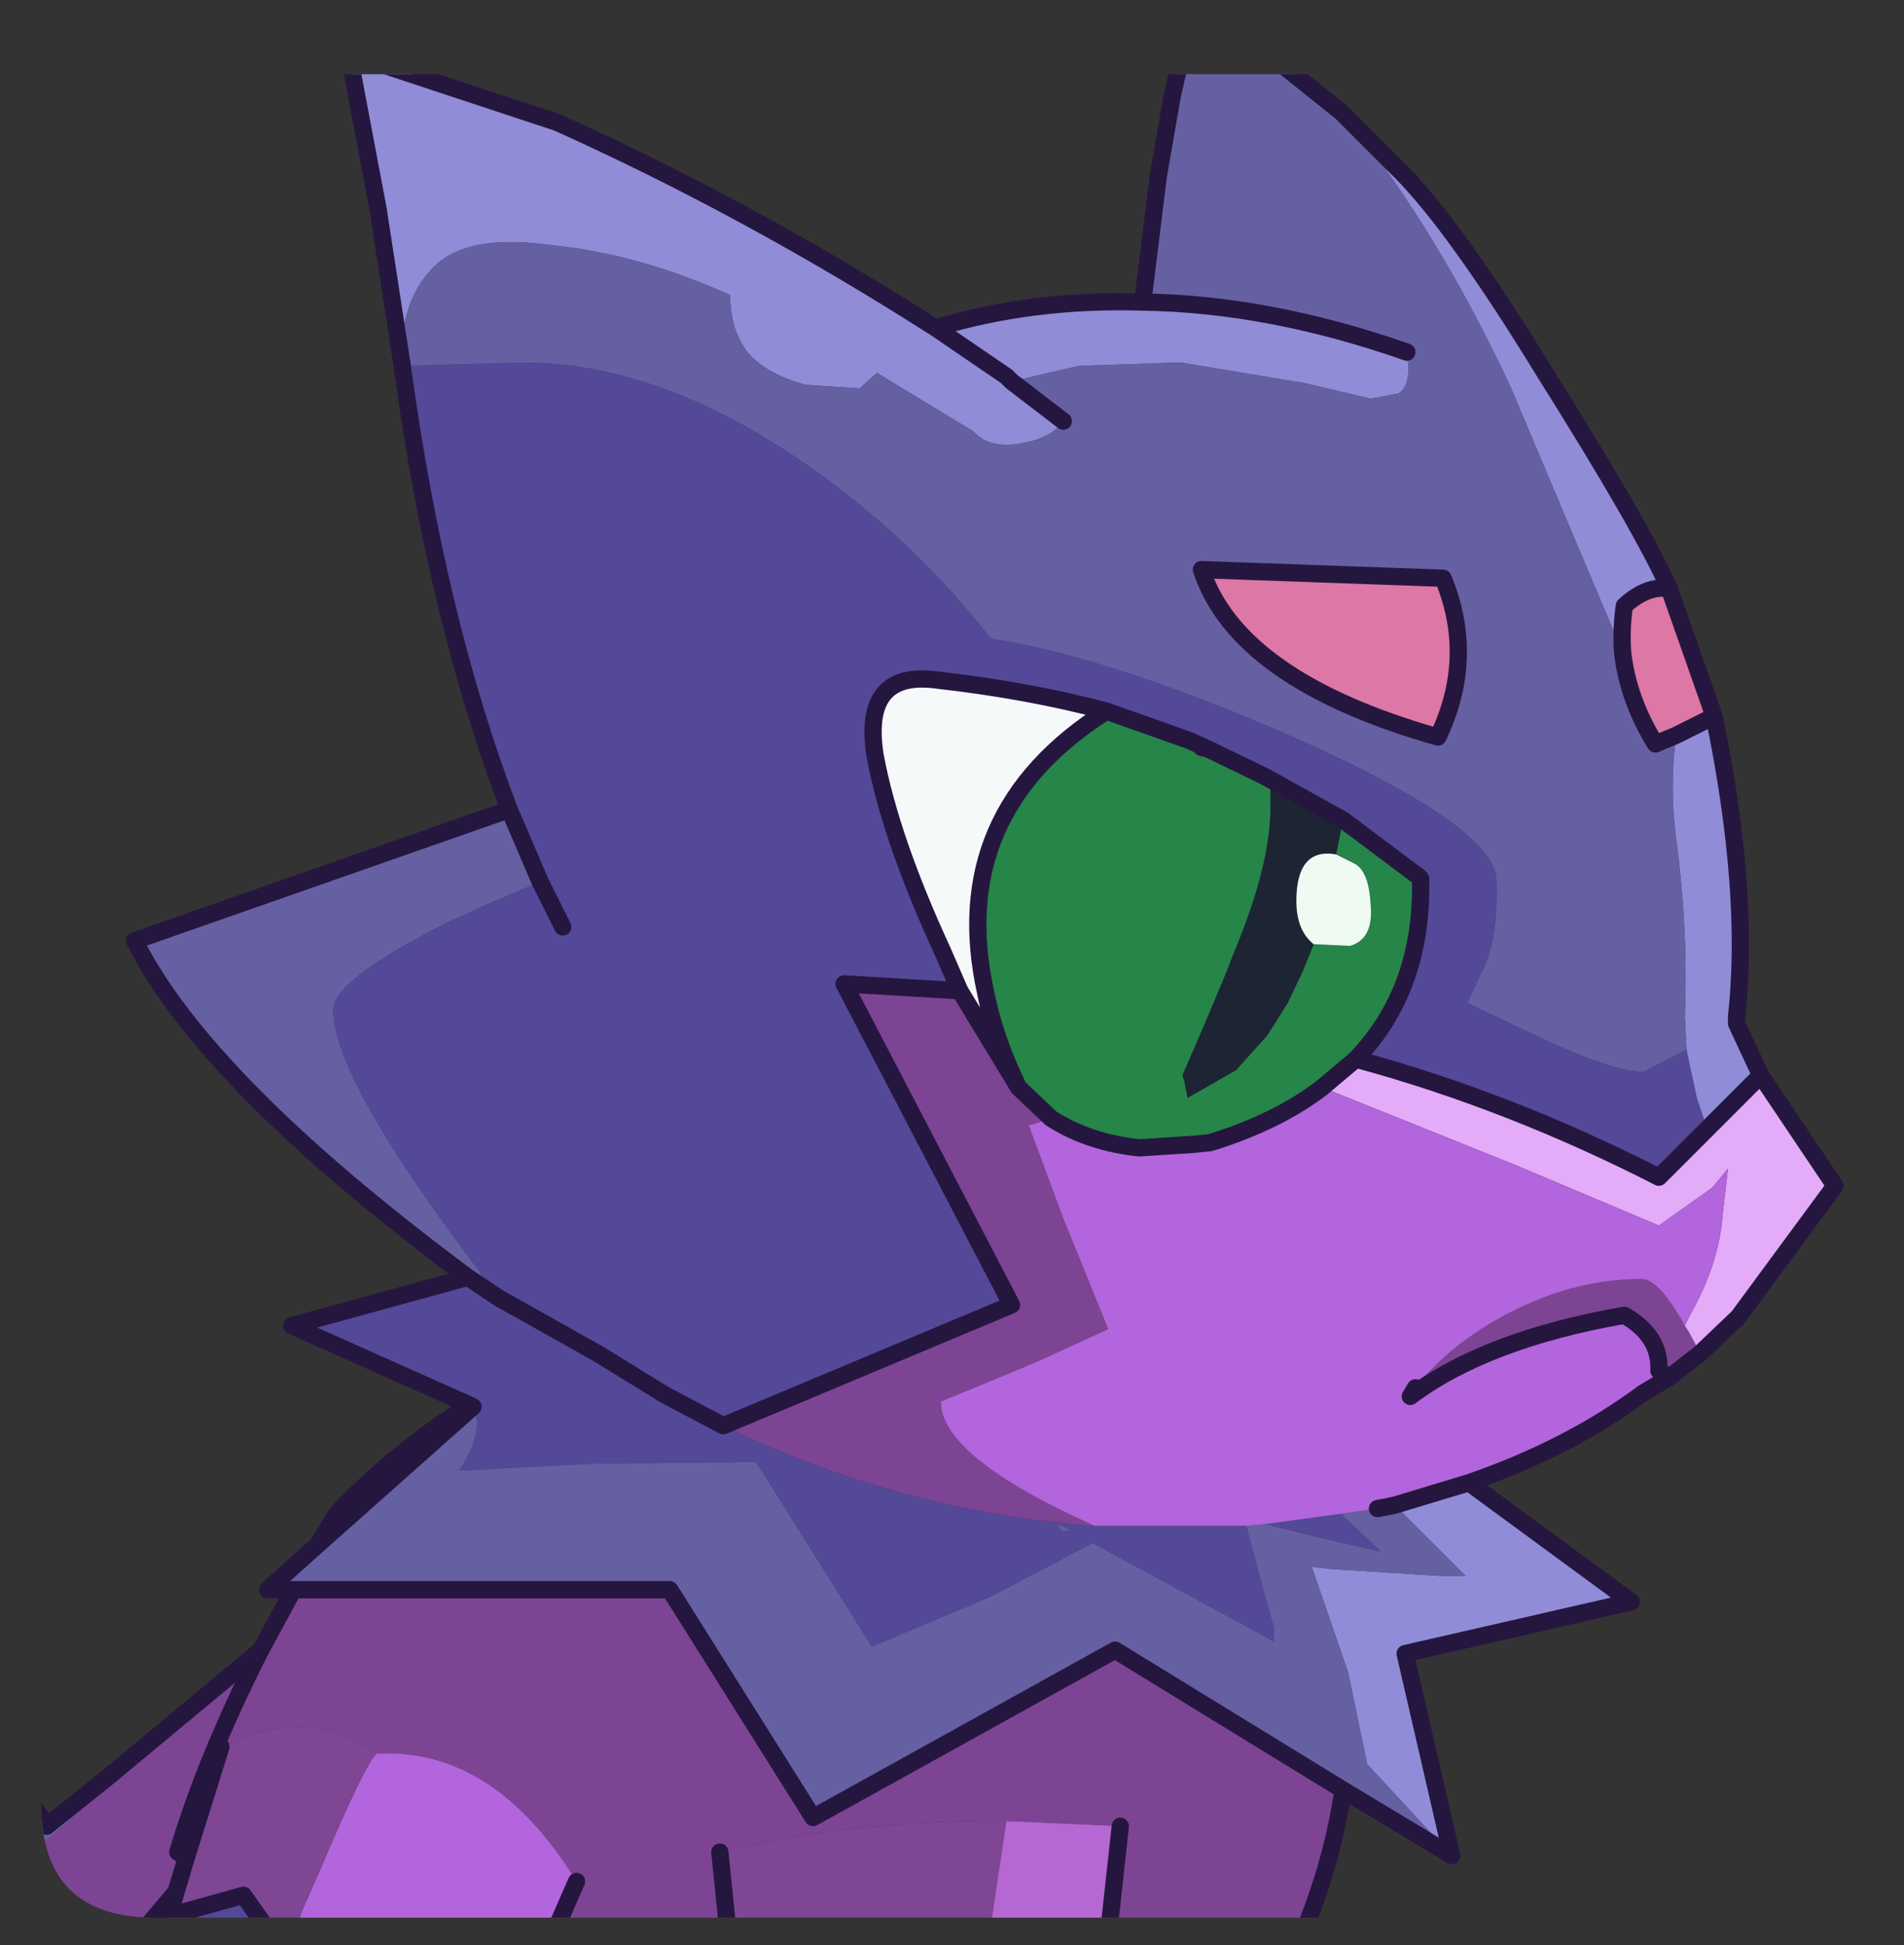 <?xml version="1.0" encoding="UTF-8" standalone="no"?>
<svg xmlns:ffdec="https://www.free-decompiler.com/flash" xmlns:xlink="http://www.w3.org/1999/xlink" ffdec:objectType="frame" height="56.35px" width="55.15px" xmlns="http://www.w3.org/2000/svg">
  <rect width="100%" height="100%" fill="#333333" stroke="none"/>
  <g transform="matrix(1.0, 0.0, 0.0, 1.0, 1.2, 2.15)">
    <clipPath id="clipPath0" transform="matrix(1.0, 0.0, 0.0, 1.0, 0.0, 0.0)">
      <path d="M50.5 0.0 Q53.95 0.0 53.95 3.3 L53.95 50.15 Q53.95 53.4 50.5 53.4 L3.3 53.4 Q0.0 53.4 0.0 50.15 L0.0 3.3 Q0.0 0.0 3.3 0.0 L50.5 0.0" fill="#000000" fill-rule="evenodd" stroke="none"/>
    </clipPath>
    <g clip-path="url(#clipPath0)">
      <use ffdec:characterId="2" height="56.35" transform="matrix(1.0, 0.0, 0.0, 1.0, -1.2, -2.15)" width="53.4" xlink:href="#shape1"/>
    </g>
    <use ffdec:characterId="3" height="53.4" transform="matrix(1.0, 0.0, 0.0, 1.0, 0.0, 0.0)" width="53.95" xlink:href="#shape2"/>
  </g>
  <defs>
    <g id="shape1" transform="matrix(1.0, 0.0, 0.0, 1.0, 1.2, 2.15)">
      <path d="M10.45 8.45 L13.95 8.35 Q17.9 8.35 22.15 11.3 25.25 13.45 27.5 16.35 30.5 16.8 35.1 18.7 42.1 21.65 42.15 23.35 42.2 25.05 41.75 25.95 L41.3 26.9 43.4 27.9 Q45.55 28.9 46.4 28.9 L47.65 28.25 47.95 29.65 48.25 30.55 46.85 31.95 Q42.55 29.75 38.15 28.55 L38.1 28.5 Q39.95 26.55 39.95 23.55 L39.95 23.3 39.9 23.25 37.7 21.6 35.45 20.35 33.8 19.55 33.25 19.3 30.85 18.45 Q28.6 17.85 25.95 17.55 23.75 17.25 24.15 19.75 24.6 22.15 26.1 25.4 L26.6 26.55 23.25 26.35 28.1 35.65 19.75 39.15 18.05 38.25 16.1 37.05 13.25 35.45 16.1 37.05 18.05 38.25 19.75 39.15 Q24.95 41.65 30.5 42.05 L34.9 42.05 35.3 43.55 35.7 45.0 35.7 45.4 30.45 42.55 27.5 44.1 24.05 45.55 20.7 40.2 15.95 40.25 12.1 40.45 Q12.85 39.3 12.5 38.6 L12.4 38.55 7.25 36.25 12.35 34.85 13.25 35.45 12.75 34.85 12.7 34.7 Q8.45 29.1 8.45 27.1 8.45 26.25 11.7 24.6 13.3 23.85 14.45 23.4 L15.1 24.7 14.45 23.4 13.55 21.3 Q11.45 15.8 10.45 8.45 M6.7 53.95 L3.55 53.95 3.7 53.35 5.85 52.75 6.7 53.95 M-0.2 53.95 L-0.95 53.95 -0.95 51.95 -0.4 51.55 -0.4 52.3 -0.2 53.95 M29.55 42.2 L29.85 42.2 29.55 42.05 29.4 42.0 29.55 42.2 M35.45 42.0 L37.65 41.7 38.8 42.8 37.05 42.4 35.45 42.0" fill="#54489a" fill-rule="evenodd" stroke="none"/>
      <path d="M48.05 37.05 L47.15 37.75 46.85 37.55 Q46.9 36.55 45.85 35.95 41.85 36.65 39.65 38.3 L39.8 38.05 Q40.7 36.9 42.2 36.05 44.25 34.9 46.35 34.9 46.85 34.9 47.6 36.25 L47.7 36.4 48.05 37.05 M37.7 49.7 Q37.4 51.8 36.5 53.95 L30.9 53.95 31.25 50.75 27.95 50.6 Q23.7 50.55 19.65 51.5 L19.9 53.95 14.8 53.95 15.5 52.35 Q13.1 48.45 9.7 48.65 7.8 47.2 5.2 48.45 L4.2 51.65 3.9 52.65 2.8 53.95 -0.2 53.95 -0.4 52.3 -0.4 51.55 0.2 51.1 Q1.45 50.1 1.9 49.35 L6.35 45.65 7.3 43.9 18.2 43.9 22.35 50.5 31.1 45.65 37.7 49.7 M8.0 42.6 L8.55 41.7 Q10.25 39.9 12.4 38.55 L12.5 38.6 8.0 42.6 M38.15 28.55 L38.05 28.55 38.1 28.5 38.15 28.55 M26.6 26.55 L28.3 29.35 29.25 30.25 28.6 30.45 29.6 33.15 30.9 36.35 29.05 37.2 28.35 37.5 26.05 38.45 Q26.05 40.05 30.5 42.05 24.95 41.65 19.75 39.15 L28.1 35.65 23.25 26.35 26.6 26.55 M6.35 45.65 Q4.75 48.8 3.95 51.5 L4.2 51.65 3.95 51.5 Q4.75 48.8 6.35 45.65" fill="#7d4495" fill-rule="evenodd" stroke="none"/>
      <path d="M31.9 6.6 Q35.55 6.65 39.55 8.05 L39.6 8.45 Q39.6 9.1 39.3 9.25 L38.5 9.4 36.6 8.95 33.0 8.35 30.05 8.45 28.1 8.9 29.6 10.05 Q29.25 10.55 28.35 10.7 27.45 10.85 27.0 10.35 L24.2 8.65 23.7 9.1 22.15 9.0 Q21.0 8.7 20.45 8.05 19.95 7.4 19.95 6.4 17.3 5.2 14.75 4.95 12.25 4.6 11.3 5.65 10.35 6.65 10.45 8.45 L9.75 3.9 8.9 -0.6 14.95 1.4 Q20.5 3.9 25.9 7.35 28.7 6.5 31.9 6.6 M47.65 28.25 L47.6 27.3 Q47.7 24.75 47.35 22.15 47.15 20.65 47.35 19.15 L48.45 18.6 Q49.5 23.7 49.1 27.3 L49.1 27.5 49.8 29.0 48.25 30.55 47.95 29.65 47.65 28.25 M45.8 16.75 L42.55 9.05 Q40.45 4.55 37.8 1.25 L39.15 2.6 Q40.8 4.15 43.55 8.65 46.35 13.1 47.15 14.9 46.5 14.8 45.85 15.4 45.75 16.1 45.8 16.75 M41.35 40.8 L46.05 44.25 39.5 45.75 40.85 51.6 38.4 48.95 37.85 46.3 36.8 43.25 36.9 43.25 37.35 43.3 40.5 43.5 41.25 43.5 39.2 41.45 41.35 40.8 M28.1 8.9 L27.95 8.75 25.9 7.35 27.95 8.75 28.1 8.9" fill="#918dd9" fill-rule="evenodd" stroke="none"/>
      <path d="M31.9 6.6 L32.35 2.95 32.75 0.65 33.1 -0.9 33.4 -1.7 33.55 -1.8 33.65 -1.75 33.65 -1.8 33.65 -1.9 35.9 -0.3 37.65 1.1 37.8 1.25 Q40.45 4.55 42.55 9.05 L45.8 16.75 Q45.95 18.1 46.75 19.4 L47.35 19.15 Q47.15 20.65 47.35 22.15 47.7 24.75 47.6 27.3 L47.65 28.25 46.4 28.9 Q45.55 28.9 43.4 27.9 L41.3 26.9 41.75 25.95 Q42.2 25.05 42.15 23.35 42.1 21.65 35.1 18.7 30.5 16.8 27.5 16.35 25.25 13.45 22.15 11.3 17.9 8.35 13.95 8.35 L10.45 8.45 Q10.35 6.65 11.3 5.65 12.25 4.6 14.75 4.95 17.3 5.2 19.95 6.4 19.95 7.4 20.45 8.05 21.0 8.7 22.15 9.0 L23.7 9.1 24.2 8.65 27.0 10.35 Q27.45 10.85 28.35 10.7 29.25 10.55 29.6 10.05 L28.1 8.9 30.05 8.45 33.0 8.35 36.6 8.95 38.5 9.4 39.3 9.25 Q39.6 9.1 39.6 8.45 L39.55 8.05 Q35.55 6.65 31.9 6.6 M40.85 51.6 L37.7 49.7 31.1 45.65 22.35 50.5 18.2 43.9 7.3 43.9 6.55 43.9 8.0 42.6 12.5 38.6 Q12.85 39.3 12.1 40.45 L15.95 40.25 20.7 40.2 24.05 45.55 27.5 44.1 30.45 42.55 35.7 45.4 35.7 45.0 35.3 43.55 34.9 42.05 35.45 42.0 37.05 42.4 38.8 42.8 37.65 41.7 38.7 41.55 39.2 41.45 41.25 43.5 40.5 43.5 37.35 43.3 36.9 43.25 36.8 43.25 37.85 46.3 38.4 48.95 40.85 51.6 M-0.95 51.95 L-0.95 49.05 0.15 50.75 1.9 49.35 Q1.45 50.1 0.2 51.1 L-0.4 51.55 -0.95 51.95 M12.35 34.85 Q4.75 29.2 2.7 25.1 L13.55 21.3 14.45 23.4 Q13.3 23.85 11.7 24.6 8.45 26.25 8.45 27.1 8.45 29.1 12.7 34.7 L12.75 34.85 13.25 35.45 12.35 34.85 M33.6 14.35 Q34.65 17.55 40.45 19.2 41.55 16.9 40.6 14.6 L33.6 14.35 M29.55 42.2 L29.4 42.0 29.55 42.05 29.85 42.2 29.55 42.2" fill="#6560a3" fill-rule="evenodd" stroke="none"/>
      <path d="M38.05 28.55 L37.1 29.35 Q35.8 30.35 33.85 30.95 L33.35 31.0 31.8 31.1 Q30.35 30.95 29.25 30.25 L28.3 29.35 Q27.6 27.9 27.35 26.6 26.2 21.4 30.85 18.45 L33.25 19.3 33.8 19.55 33.6 19.5 35.6 20.7 35.6 21.25 Q35.6 22.95 34.5 25.55 L34.35 25.95 33.7 27.5 33.05 29.0 33.1 29.15 33.2 29.65 34.6 28.85 35.5 27.85 36.1 26.9 36.55 25.95 36.85 25.2 37.9 25.25 Q38.6 25.05 38.5 24.05 38.45 23.05 38.0 22.85 L37.5 22.6 37.7 21.6 39.9 23.25 39.95 23.3 39.95 23.55 Q39.95 26.55 38.1 28.5 L38.05 28.55" fill="#268649" fill-rule="evenodd" stroke="none"/>
      <path d="M33.8 19.55 L35.45 20.35 37.7 21.6 37.5 22.6 Q36.35 22.4 36.35 23.95 36.35 24.8 36.85 25.2 L36.55 25.95 36.1 26.9 35.5 27.85 34.6 28.85 33.2 29.65 33.1 29.15 33.05 29.0 33.7 27.5 34.35 25.95 34.5 25.55 Q35.6 22.95 35.6 21.25 L35.6 20.7 33.6 19.5 33.8 19.55" fill="#1d2434" fill-rule="evenodd" stroke="none"/>
      <path d="M26.6 26.55 L26.1 25.4 Q24.6 22.15 24.15 19.75 23.75 17.25 25.95 17.55 28.6 17.85 30.85 18.45 26.2 21.4 27.35 26.6 27.6 27.9 28.3 29.35 L26.6 26.55" fill="#f6fafb" fill-rule="evenodd" stroke="none"/>
      <path d="M36.85 25.2 Q36.35 24.8 36.35 23.95 36.35 22.4 37.5 22.6 L38.0 22.85 Q38.45 23.05 38.5 24.05 38.6 25.05 37.9 25.25 L36.85 25.2" fill="#f0fbf3" fill-rule="evenodd" stroke="none"/>
      <path d="M47.35 19.15 L46.75 19.4 Q45.95 18.1 45.8 16.75 45.75 16.1 45.85 15.4 46.5 14.8 47.15 14.9 L48.45 18.6 47.35 19.15 M33.6 14.35 L40.6 14.6 Q41.55 16.9 40.45 19.2 34.65 17.55 33.6 14.35" fill="#de77a6" fill-rule="evenodd" stroke="none"/>
      <path d="M49.8 29.0 L51.95 32.2 49.15 36.0 48.05 37.05 47.7 36.4 47.6 36.25 47.75 35.95 Q48.6 34.45 48.7 33.0 L48.85 31.7 48.4 32.25 46.85 33.35 42.7 31.6 37.1 29.35 38.05 28.55 38.15 28.55 Q42.55 29.75 46.85 31.95 L48.25 30.55 49.8 29.0 M47.15 37.75 L46.4 38.2 46.85 37.55 47.15 37.75" fill="#e5acf9" fill-rule="evenodd" stroke="none"/>
      <path d="M46.4 38.2 Q44.25 39.8 41.35 40.8 L39.2 41.45 38.7 41.55 37.65 41.7 35.45 42.0 34.9 42.05 30.5 42.05 Q26.05 40.05 26.05 38.45 L28.35 37.5 29.05 37.2 30.9 36.35 29.6 33.15 28.6 30.45 29.25 30.25 Q30.35 30.95 31.8 31.1 L33.35 31.0 33.85 30.95 Q35.8 30.35 37.1 29.35 L42.7 31.6 46.85 33.35 48.4 32.25 48.85 31.7 48.7 33.0 Q48.6 34.45 47.75 35.95 L47.6 36.25 Q46.85 34.9 46.35 34.9 44.25 34.9 42.2 36.05 40.7 36.9 39.8 38.05 L39.65 38.3 Q41.85 36.65 45.85 35.95 46.9 36.55 46.85 37.55 L46.4 38.2 M14.8 53.95 L7.3 53.95 7.55 53.2 8.1 51.95 Q9.35 49.0 9.7 48.65 13.1 48.45 15.5 52.35 L14.8 53.95" fill="#b365dd" fill-rule="evenodd" stroke="none"/>
      <path d="M27.45 53.95 L19.9 53.95 19.65 51.5 Q23.7 50.55 27.95 50.6 L27.45 53.95 M7.3 53.95 L6.7 53.95 5.85 52.75 3.7 53.35 3.9 52.65 4.2 51.65 5.2 48.45 Q7.8 47.2 9.7 48.65 9.35 49.0 8.1 51.95 L7.55 53.2 7.3 53.95" fill="#7f4695" fill-rule="evenodd" stroke="none"/>
      <path d="M30.9 53.95 L27.45 53.95 27.95 50.6 31.25 50.75 30.9 53.95" fill="#b667d4" fill-rule="evenodd" stroke="none"/>
      <path d="M37.8 1.25 L37.65 1.1 35.9 -0.3 33.65 -1.9 33.65 -1.8 33.65 -1.75 33.55 -1.8 33.4 -1.7 33.1 -0.9 32.75 0.65 32.35 2.95 31.9 6.6 Q35.55 6.65 39.55 8.05 M28.1 8.9 L29.6 10.05 M47.35 19.15 L46.75 19.4 Q45.95 18.1 45.8 16.75 45.75 16.1 45.85 15.4 46.5 14.8 47.15 14.9 L48.45 18.6 Q49.5 23.7 49.1 27.3 L49.1 27.5 49.8 29.0 51.95 32.2 49.15 36.0 48.05 37.05 47.15 37.75 46.4 38.2 Q44.25 39.8 41.35 40.8 L46.05 44.25 39.5 45.75 40.85 51.6 37.7 49.7 Q37.4 51.8 36.5 53.95 M37.8 1.25 L39.15 2.6 Q40.8 4.15 43.55 8.65 46.35 13.1 47.15 14.9 M3.55 53.95 L3.7 53.35 3.9 52.65 2.8 53.95 M-0.95 49.05 L0.15 50.75 1.9 49.35 6.35 45.65 7.3 43.9 6.55 43.9 8.0 42.6 8.55 41.7 Q10.25 39.9 12.4 38.55 L7.25 36.25 12.35 34.85 Q4.75 29.2 2.7 25.1 L13.55 21.3 Q11.45 15.8 10.45 8.45 L9.75 3.9 8.9 -0.6 14.95 1.4 Q20.5 3.9 25.9 7.35 28.7 6.5 31.9 6.6 M48.45 18.6 L47.35 19.15 M49.8 29.0 L48.25 30.55 46.85 31.95 Q42.55 29.75 38.15 28.55 L38.1 28.5 Q39.95 26.55 39.95 23.55 L39.95 23.3 39.9 23.25 37.7 21.6 35.45 20.35 33.8 19.55 33.25 19.3 30.85 18.45 Q28.6 17.85 25.95 17.55 23.75 17.25 24.15 19.75 24.6 22.15 26.1 25.4 L26.6 26.55 28.3 29.35 Q27.6 27.9 27.35 26.6 26.2 21.4 30.85 18.45 M38.05 28.55 L37.1 29.35 Q35.8 30.35 33.85 30.95 L33.35 31.0 31.8 31.1 Q30.35 30.95 29.25 30.25 L28.3 29.35 M47.15 37.75 L46.85 37.55 Q46.9 36.55 45.85 35.95 41.85 36.65 39.65 38.3 L39.8 38.05 M25.9 7.35 L27.95 8.75 28.1 8.9 M33.6 19.5 L33.8 19.55 M33.6 14.35 L40.6 14.6 Q41.55 16.9 40.45 19.2 34.65 17.55 33.6 14.35 M13.25 35.45 L16.1 37.05 18.05 38.25 19.75 39.15 28.1 35.65 23.25 26.35 26.6 26.55 M14.45 23.4 L15.1 24.7 M13.55 21.3 L14.45 23.4 M13.25 35.45 L12.35 34.85 M15.5 52.35 L14.8 53.95 M12.4 38.55 L12.5 38.6 8.0 42.6 M37.7 49.7 L31.1 45.65 22.35 50.5 18.2 43.9 7.3 43.9 M38.05 28.55 L38.1 28.5 M38.7 41.55 L39.2 41.45 41.35 40.8 M31.25 50.75 L30.9 53.95 M19.65 51.5 L19.9 53.95 M6.7 53.95 L5.85 52.75 3.7 53.35 M4.2 51.65 L3.95 51.5 Q4.75 48.8 6.35 45.65 M3.9 52.65 L4.2 51.65 5.2 48.45" fill="none" stroke="#25163f" stroke-linecap="round" stroke-linejoin="round" stroke-width="0.5"/>
    </g>
    <g id="shape2" transform="matrix(1.0, 0.0, 0.0, 1.0, 0.0, 0.0)">
      <path d="M50.5 0.0 Q53.95 0.0 53.95 3.3 L53.95 50.15 Q53.95 53.4 50.5 53.4 L3.3 53.4 Q0.0 53.4 0.0 50.15 L0.0 3.3 Q0.0 0.0 3.3 0.0 L50.5 0.0" fill="#000000" fill-opacity="0.004" fill-rule="evenodd" stroke="none"/>
    </g>
  </defs>
</svg>
